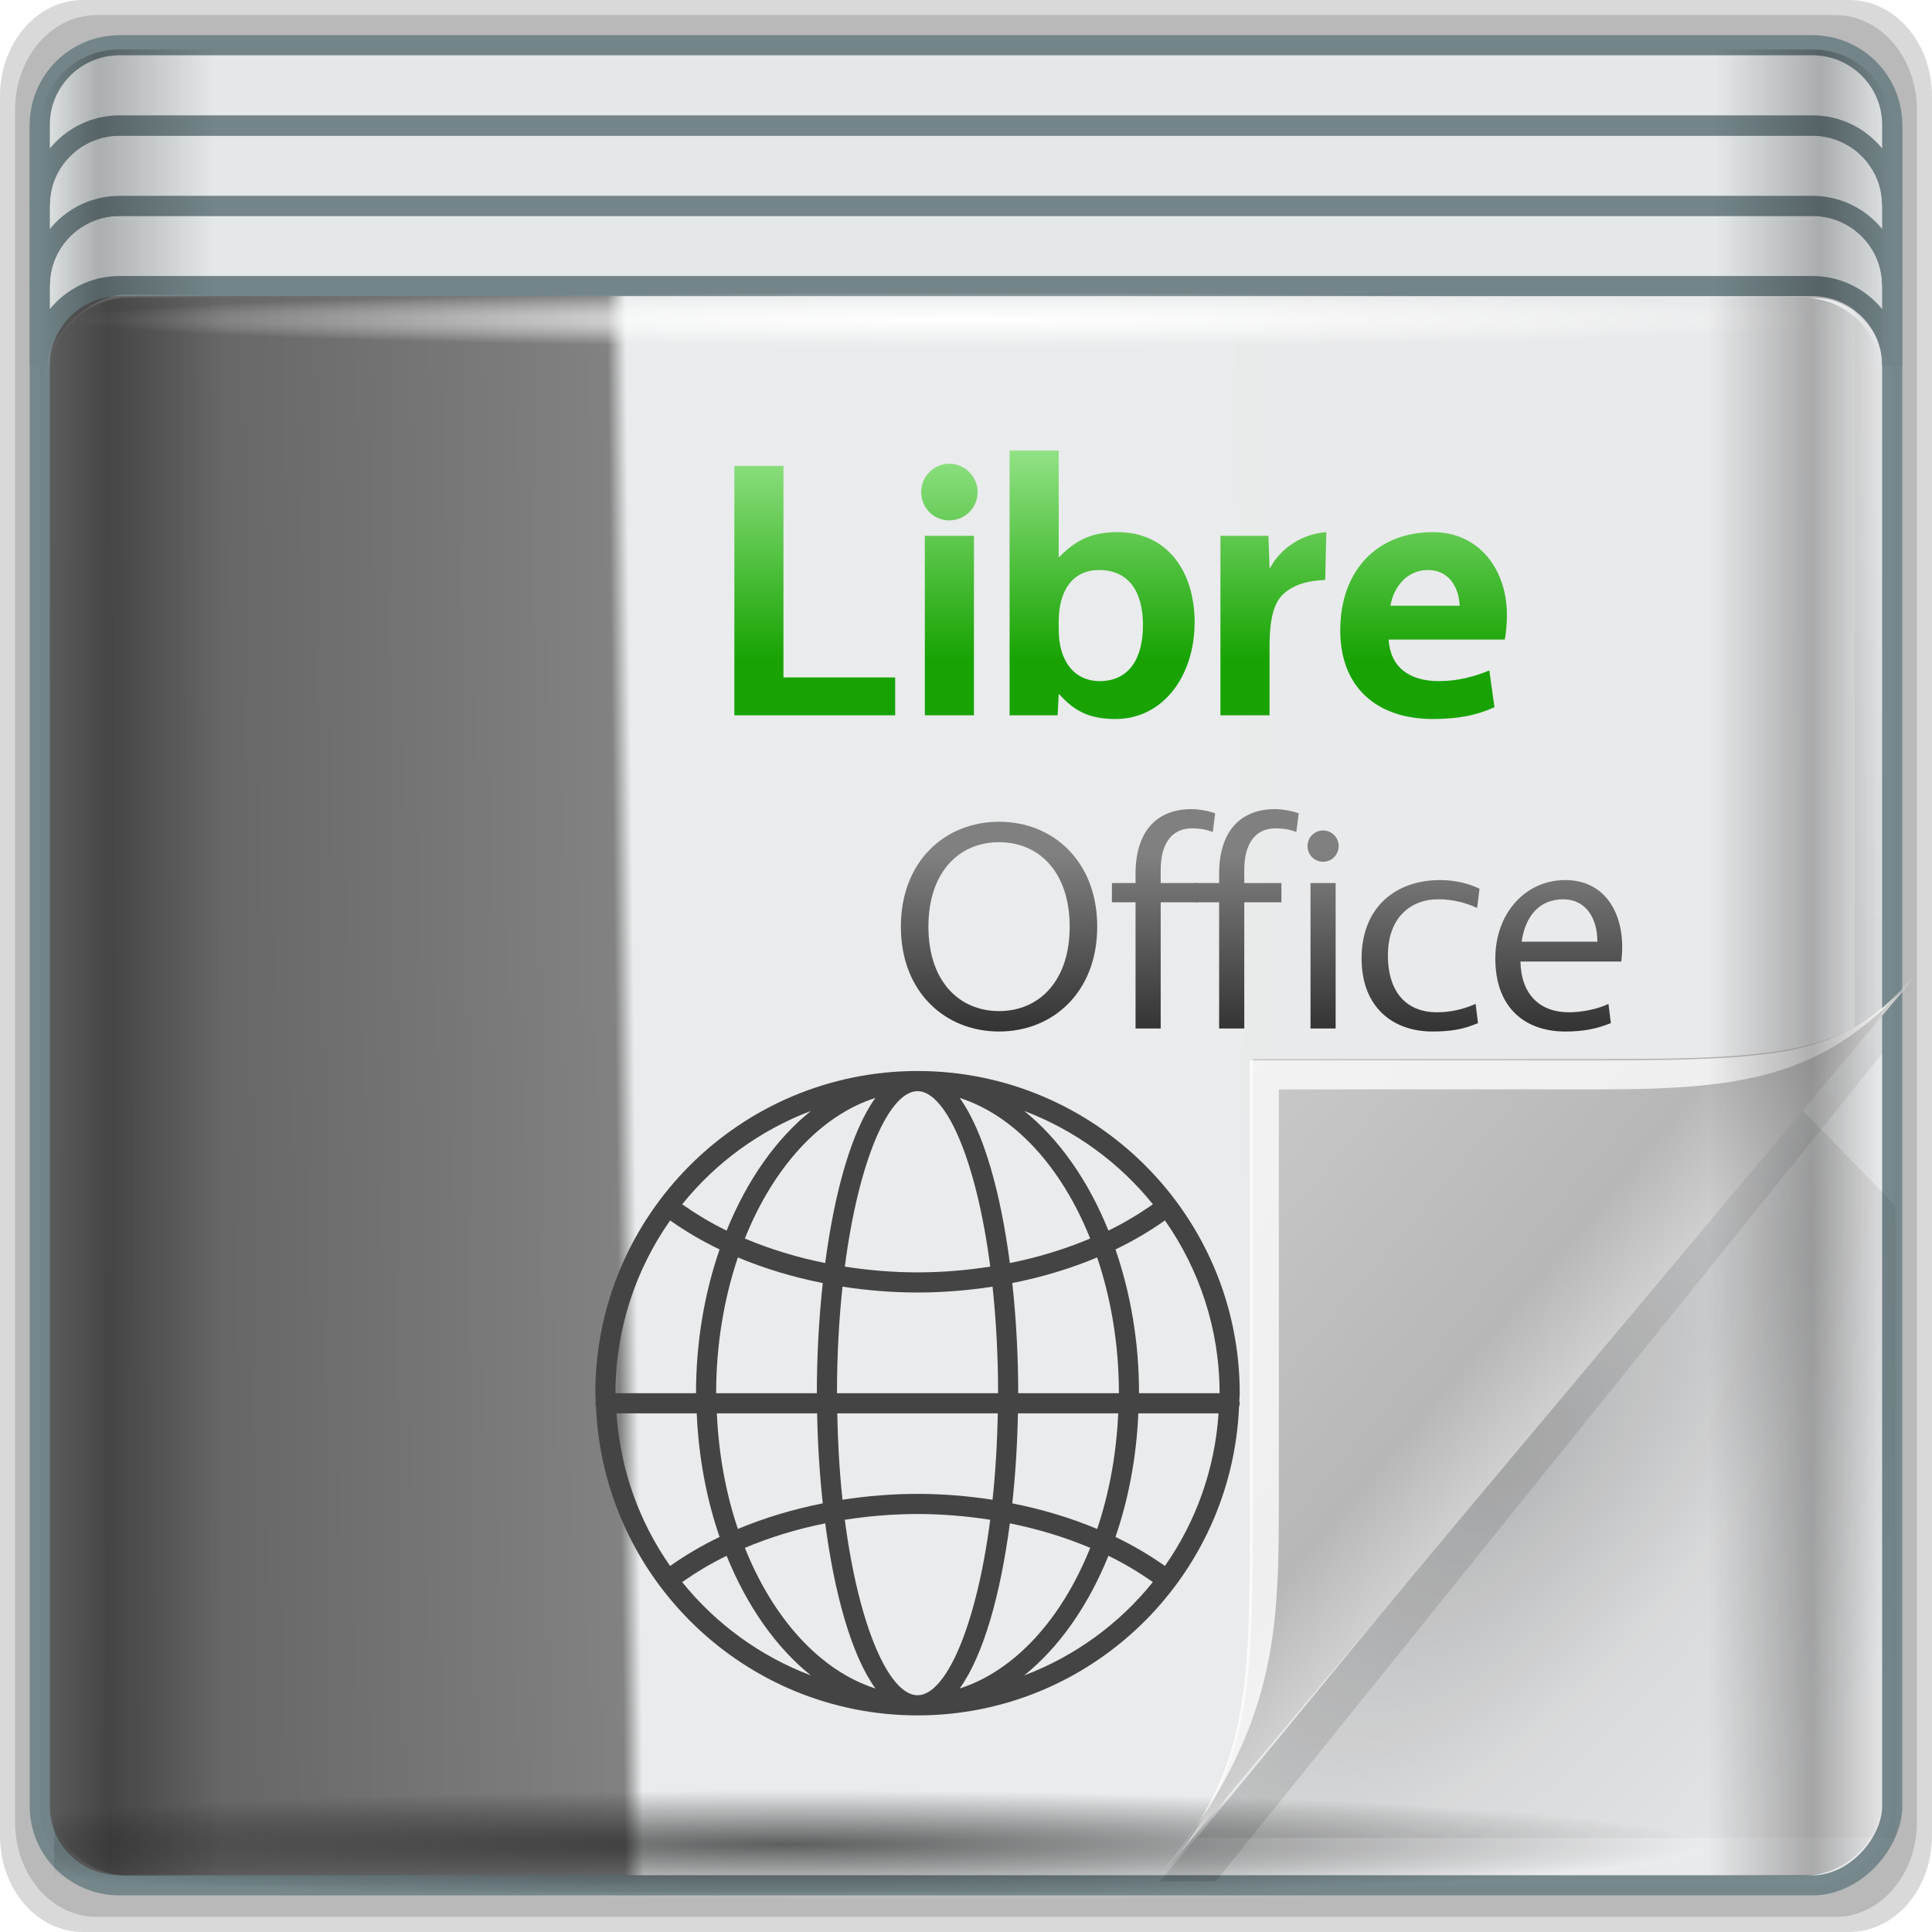 <?xml version="1.0" encoding="UTF-8" standalone="no"?>
<!-- Created with Inkscape (http://www.inkscape.org/) -->

<svg
   xmlns:dc="http://purl.org/dc/elements/1.1/"
   xmlns:cc="http://creativecommons.org/ns#"
   xmlns:rdf="http://www.w3.org/1999/02/22-rdf-syntax-ns#"
   xmlns:svg="http://www.w3.org/2000/svg"
   xmlns="http://www.w3.org/2000/svg"
   xmlns:xlink="http://www.w3.org/1999/xlink"
   xmlns:sodipodi="http://sodipodi.sourceforge.net/DTD/sodipodi-0.dtd"
   xmlns:inkscape="http://www.inkscape.org/namespaces/inkscape"
   width="96"
   height="96"
   id="svg2"
   version="1.1"
   inkscape:version="0.48.5 r10040"
   sodipodi:docname="libreoffice-extension.svg">
  <script
     xlink:href=""
     id="script2985" />
  <defs
     id="defs4">
    <inkscape:perspective
       sodipodi:type="inkscape:persp3d"
       inkscape:vp_x="-4.9360785 : 52.299165 : 1"
       inkscape:vp_y="0 : 1000 : 0"
       inkscape:vp_z="91.063922 : 52.299165 : 1"
       inkscape:persp3d-origin="43.063922 : 36.299165 : 1"
       id="perspective7688" />
    <inkscape:path-effect
       is_visible="true"
       id="path-effect7300"
       effect="spiro" />
    <inkscape:path-effect
       is_visible="true"
       id="path-effect7296"
       effect="spiro" />
    <inkscape:path-effect
       is_visible="true"
       id="path-effect7294"
       effect="spiro" />
    <inkscape:path-effect
       effect="spiro"
       id="path-effect7288"
       is_visible="true" />
    <inkscape:path-effect
       effect="spiro"
       id="path-effect7284"
       is_visible="true" />
    <inkscape:path-effect
       is_visible="true"
       id="path-effect6748"
       effect="spiro" />
    <inkscape:path-effect
       effect="spiro"
       id="path-effect6744"
       is_visible="true" />
    <inkscape:path-effect
       is_visible="true"
       id="path-effect6725"
       effect="spiro" />
    <inkscape:path-effect
       effect="spiro"
       id="path-effect6721"
       is_visible="true" />
    <inkscape:path-effect
       is_visible="true"
       id="path-effect6717"
       effect="spiro" />
    <inkscape:path-effect
       is_visible="true"
       id="path-effect6707"
       effect="spiro" />
    <inkscape:path-effect
       effect="spiro"
       id="path-effect6703"
       is_visible="true" />
    <inkscape:path-effect
       is_visible="true"
       id="path-effect6699"
       effect="spiro" />
    <inkscape:path-effect
       effect="spiro"
       id="path-effect6695"
       is_visible="true" />
    <inkscape:path-effect
       effect="spiro"
       id="path-effect6691"
       is_visible="true" />
    <inkscape:path-effect
       is_visible="true"
       id="path-effect6687"
       effect="spiro" />
    <inkscape:path-effect
       is_visible="true"
       id="path-effect5984"
       effect="spiro" />
    <inkscape:path-effect
       effect="spiro"
       id="path-effect5956"
       is_visible="true" />
    <inkscape:path-effect
       is_visible="true"
       id="path-effect5954"
       effect="spiro" />
    <inkscape:path-effect
       effect="spiro"
       id="path-effect5948"
       is_visible="true" />
    <inkscape:path-effect
       is_visible="true"
       id="path-effect5946"
       effect="spiro" />
    <inkscape:path-effect
       effect="spiro"
       id="path-effect5944"
       is_visible="true" />
    <inkscape:path-effect
       is_visible="true"
       id="path-effect5936"
       effect="spiro" />
    <inkscape:path-effect
       effect="spiro"
       id="path-effect5934"
       is_visible="true" />
    <inkscape:path-effect
       is_visible="true"
       id="path-effect5932"
       effect="spiro" />
    <inkscape:path-effect
       effect="spiro"
       id="path-effect5924"
       is_visible="true" />
    <inkscape:path-effect
       is_visible="true"
       id="path-effect5920"
       effect="spiro" />
    <inkscape:path-effect
       effect="spiro"
       id="path-effect5916"
       is_visible="true" />
    <radialGradient
       r="43.199"
       fy="44.893"
       fx="13.948"
       cy="44.893"
       cx="13.948"
       gradientTransform="matrix(1.035,0,0,0.057,3.985,117.734)"
       gradientUnits="userSpaceOnUse"
       id="radialGradient5867"
       xlink:href="#linearGradient4133-5"
       inkscape:collect="always" />
    <linearGradient
       id="linearGradient4133-5"
       inkscape:collect="always">
      <stop
         id="stop4135-1"
         offset="0"
         style="stop-color:#ffffff;stop-opacity:1;" />
      <stop
         id="stop4137-0"
         offset="1"
         style="stop-color:#ffffff;stop-opacity:0;" />
    </linearGradient>
    <radialGradient
       r="43.199"
       fy="44.893"
       fx="13.948"
       cy="44.893"
       cx="13.948"
       gradientTransform="matrix(1.036,0,0,0.052,60.089,-64.305)"
       gradientUnits="userSpaceOnUse"
       id="radialGradient5869"
       xlink:href="#linearGradient4133-5"
       inkscape:collect="always" />
    <linearGradient
       y2="-19.958"
       x2="2.266"
       y1="-18.925"
       x1="93.398"
       spreadMethod="reflect"
       gradientTransform="matrix(1,0,0,0.991,-29.066,-60.494)"
       gradientUnits="userSpaceOnUse"
       id="linearGradient5871"
       xlink:href="#linearGradient3984-9-6"
       inkscape:collect="always" />
    <linearGradient
       gradientUnits="userSpaceOnUse"
       id="linearGradient3984-9-6"
       y2="33.101"
       x2="59.729"
       y1="33.426"
       x1="0.294">
      <stop
         offset="0"
         style="stop-color:#ebeced;stop-opacity:1;"
         id="stop3099-9-8" />
      <stop
         offset="0.679"
         style="stop-color:#ebeeef;stop-opacity:1;"
         id="stop3875-8-5" />
      <stop
         offset="0.689"
         style="stop-color:#808080;stop-opacity:1;"
         id="stop3873-1-8" />
      <stop
         offset="1"
         style="stop-color:#575757;stop-opacity:1;"
         id="stop3101-7-8" />
    </linearGradient>
    <radialGradient
       r="41.47"
       fy="60.386"
       fx="39.592"
       cy="60.386"
       cx="39.592"
       gradientTransform="matrix(1.092,0,0,0.065,-33.156,116.013)"
       gradientUnits="userSpaceOnUse"
       id="radialGradient5873"
       xlink:href="#linearGradient4348-4"
       inkscape:collect="always" />
    <linearGradient
       id="linearGradient4348-4"
       inkscape:collect="always">
      <stop
         id="stop4350-8"
         offset="0"
         style="stop-color:#000000;stop-opacity:1;" />
      <stop
         id="stop4352-8"
         offset="1"
         style="stop-color:#000000;stop-opacity:0;" />
    </linearGradient>
    <linearGradient
       y2="11.141"
       x2="93.5"
       y1="11.141"
       x1="2.5"
       gradientTransform="matrix(1.011,0,0,1.004,-29.59,28.043)"
       gradientUnits="userSpaceOnUse"
       id="linearGradient5875"
       xlink:href="#linearGradient4160-1"
       inkscape:collect="always" />
    <linearGradient
       id="linearGradient4160-1">
      <stop
         style="stop-color:#000000;stop-opacity:0;"
         offset="0"
         id="stop4170-6" />
      <stop
         id="stop4186-6"
         offset="0.032"
         style="stop-color:#000000;stop-opacity:0.965;" />
      <stop
         id="stop4182-5"
         offset="0.094"
         style="stop-color:#000000;stop-opacity:0;" />
      <stop
         id="stop4180-0"
         offset="0.496"
         style="stop-color:#000000;stop-opacity:0;" />
      <stop
         id="stop4178-2"
         offset="0.905"
         style="stop-color:#000000;stop-opacity:0;" />
      <stop
         style="stop-color:#000000;stop-opacity:0.988;"
         offset="0.962"
         id="stop4184-0" />
      <stop
         style="stop-color:#000000;stop-opacity:0;"
         offset="1"
         id="stop4168-2" />
    </linearGradient>
    <radialGradient
       gradientUnits="userSpaceOnUse"
       gradientTransform="matrix(1.065,0,0,0.033,2.925,33.925)"
       r="29.024"
       fy="35.074"
       fx="-48.732"
       cy="35.074"
       cx="-48.732"
       id="radialGradient4210"
       xlink:href="#linearGradient4204"
       inkscape:collect="always" />
    <linearGradient
       id="linearGradient4204"
       inkscape:collect="always">
      <stop
         id="stop4206"
         offset="0"
         style="stop-color:#ffffff;stop-opacity:1;" />
      <stop
         id="stop4208"
         offset="1"
         style="stop-color:#ffffff;stop-opacity:0;" />
    </linearGradient>
    <radialGradient
       r="14.161"
       cy="47.141"
       cx="48.308"
       gradientTransform="matrix(0.8,0.677,-1.531,1.904,3.791,-48.144)"
       gradientUnits="userSpaceOnUse"
       id="radialGradient3333-6"
       xlink:href="#radialGradient3996-3-3"
       inkscape:collect="always" />
    <radialGradient
       gradientTransform="matrix(0.94,0.775,-1.798,2.18,88.131,-93.366)"
       gradientUnits="userSpaceOnUse"
       id="radialGradient3996-3-3"
       r="14.161"
       cy="47.141"
       cx="48.308">
      <stop
         offset="0"
         style="stop-color:#000000;stop-opacity:0.223"
         id="stop3954-3-6" />
      <stop
         offset="0.5"
         style="stop-color:#000000;stop-opacity:0.068"
         id="stop3958-3-6" />
      <stop
         offset="1"
         style="stop-color:#000000;stop-opacity:0.024"
         id="stop3956-4-0" />
    </radialGradient>
    <linearGradient
       gradientTransform="matrix(0.96,0,0,1,-75.741,27.02)"
       y2="4"
       x2="73"
       y1="52"
       x1="45"
       gradientUnits="userSpaceOnUse"
       id="linearGradient3335-7"
       xlink:href="#linearGradient4308-6-4"
       inkscape:collect="always" />
    <linearGradient
       gradientUnits="userSpaceOnUse"
       id="linearGradient4308-6-4"
       y2="4"
       x2="73"
       y1="52"
       x1="45">
      <stop
         offset="0"
         style="stop-color:#000000;stop-opacity:0.107"
         id="stop4304-4-4" />
      <stop
         offset="1"
         style="stop-color:#000000;stop-opacity:0"
         id="stop4306-3-9" />
    </linearGradient>
    <linearGradient
       gradientTransform="translate(-75.955,24.618)"
       y2="36"
       x2="37"
       y1="46.125"
       x1="48.992"
       gradientUnits="userSpaceOnUse"
       id="linearGradient3341-2"
       xlink:href="#linearGradient4280-6-9"
       inkscape:collect="always" />
    <linearGradient
       gradientUnits="userSpaceOnUse"
       id="linearGradient4280-6-9"
       y2="36"
       x2="37"
       y1="46.125"
       x1="48.992">
      <stop
         offset="0"
         style="stop-color:#cfcfcf;stop-opacity:1"
         id="stop4293-95-9" />
      <stop
         offset="0.21"
         style="stop-color:#b7b7b7;stop-opacity:1"
         id="stop4295-8-1" />
      <stop
         offset="1"
         style="stop-color:#c9c9c9;stop-opacity:1"
         id="stop4297-0-3" />
    </linearGradient>
    <linearGradient
       y2="54.297"
       x2="93.5"
       y1="54.297"
       x1="2.5"
       gradientTransform="translate(-29.042,27.99)"
       gradientUnits="userSpaceOnUse"
       id="linearGradient3310"
       xlink:href="#linearGradient4160"
       inkscape:collect="always" />
    <linearGradient
       id="linearGradient4160">
      <stop
         id="stop4170"
         offset="0"
         style="stop-color:#000000;stop-opacity:0;" />
      <stop
         style="stop-color:#000000;stop-opacity:0.965;"
         offset="0.032"
         id="stop4186" />
      <stop
         style="stop-color:#000000;stop-opacity:0;"
         offset="0.094"
         id="stop4182" />
      <stop
         style="stop-color:#000000;stop-opacity:0;"
         offset="0.496"
         id="stop4180" />
      <stop
         style="stop-color:#000000;stop-opacity:0;"
         offset="0.905"
         id="stop4178" />
      <stop
         id="stop4184"
         offset="0.962"
         style="stop-color:#000000;stop-opacity:0.988;" />
      <stop
         id="stop4168"
         offset="1"
         style="stop-color:#000000;stop-opacity:0;" />
    </linearGradient>
    <linearGradient
       y2="54.297"
       x2="93.5"
       y1="54.297"
       x1="2.5"
       gradientTransform="translate(-65.665,49.327)"
       gradientUnits="userSpaceOnUse"
       id="linearGradient4141"
       xlink:href="#linearGradient4160"
       inkscape:collect="always" />
    <linearGradient
       y2="54.297"
       x2="93.5"
       y1="54.297"
       x1="2.5"
       gradientTransform="translate(-65.665,49.327)"
       gradientUnits="userSpaceOnUse"
       id="linearGradient4141-4"
       xlink:href="#linearGradient4160-14"
       inkscape:collect="always" />
    <linearGradient
       id="linearGradient4160-14">
      <stop
         id="stop4170-0"
         offset="0"
         style="stop-color:#000000;stop-opacity:0;" />
      <stop
         style="stop-color:#000000;stop-opacity:0.965;"
         offset="0.032"
         id="stop4186-1" />
      <stop
         style="stop-color:#000000;stop-opacity:0;"
         offset="0.094"
         id="stop4182-7" />
      <stop
         style="stop-color:#000000;stop-opacity:0;"
         offset="0.496"
         id="stop4180-5" />
      <stop
         style="stop-color:#000000;stop-opacity:0;"
         offset="0.905"
         id="stop4178-0" />
      <stop
         id="stop4184-5"
         offset="0.962"
         style="stop-color:#000000;stop-opacity:0.988;" />
      <stop
         id="stop4168-0"
         offset="1"
         style="stop-color:#000000;stop-opacity:0;" />
    </linearGradient>
    <linearGradient
       y2="54.297"
       x2="93.5"
       y1="54.297"
       x1="2.5"
       gradientTransform="translate(-5e-7,-0.297)"
       gradientUnits="userSpaceOnUse"
       id="linearGradient4136"
       xlink:href="#linearGradient4160-14"
       inkscape:collect="always" />
    <linearGradient
       inkscape:collect="always"
       xlink:href="#linearGradient8074-1-3-0-9"
       id="linearGradient7696"
       gradientUnits="userSpaceOnUse"
       gradientTransform="matrix(0.522,0,0,1,-674.133,121.99)"
       x1="-17"
       y1="-1194.638"
       x2="144"
       y2="-1194.638" />
    <linearGradient
       id="linearGradient8074-2-6-6-9-7"
       inkscape:collect="always">
      <stop
         id="stop8076-1-0-3-4-4"
         offset="0"
         style="stop-color: rgb(0, 0, 0); stop-opacity: 0;" />
      <stop
         style="stop-color: rgb(0, 0, 0); stop-opacity: 1;"
         offset="0.493"
         id="stop8078-94-9-3-0-8" />
      <stop
         id="stop8080-0-0-0-2-2"
         offset="1"
         style="stop-color: rgb(0, 0, 0); stop-opacity: 0;" />
    </linearGradient>
    <linearGradient
       y2="-1194.638"
       x2="144"
       y1="-1194.638"
       x1="30.744"
       gradientTransform="matrix(0.371,0.371,-0.707,0.707,-1494.731,-346.481)"
       gradientUnits="userSpaceOnUse"
       id="linearGradient15317-0-5-0"
       xlink:href="#linearGradient8074-2-6-6-9-7"
       inkscape:collect="always" />
    <linearGradient
       id="linearGradient7303-8-3-1-6"
       inkscape:collect="always">
      <stop
         id="stop7305-7-7-6-7"
         offset="0"
         style="stop-color: rgb(0, 0, 0); stop-opacity: 1;" />
      <stop
         id="stop7307-0-1-3-3"
         offset="1"
         style="stop-color: rgb(0, 0, 0); stop-opacity: 0;" />
    </linearGradient>
    <linearGradient
       y2="287.834"
       x2="377.852"
       y1="300.819"
       x1="364.867"
       gradientTransform="matrix(1,0,0,-1,-1049.002,-880.587)"
       gradientUnits="userSpaceOnUse"
       id="linearGradient15315-0-5-6"
       xlink:href="#linearGradient7303-8-3-1-6"
       inkscape:collect="always" />
    <linearGradient
       y2="-1230.756"
       x2="113.882"
       y1="-1192.638"
       x1="152"
       gradientTransform="matrix(0.39,0,0,0.39,-659.319,-608.228)"
       gradientUnits="userSpaceOnUse"
       id="linearGradient15313-8-3-3"
       xlink:href="#linearGradient7931-6-2-1-9"
       inkscape:collect="always" />
    <linearGradient
       inkscape:collect="always"
       id="linearGradient7931-6-2-1-9">
      <stop
         style="stop-color: rgb(0, 0, 0); stop-opacity: 1;"
         offset="0"
         id="stop7933-6-8-1-8" />
      <stop
         id="stop7968-0-0-6-6"
         offset="0.455"
         style="stop-color: rgb(0, 0, 0); stop-opacity: 0.361;" />
      <stop
         style="stop-color: rgb(0, 0, 0); stop-opacity: 0;"
         offset="1"
         id="stop7935-0-6-2-8" />
    </linearGradient>
    <linearGradient
       y2="-1230.756"
       x2="113.882"
       y1="-1192.638"
       x1="152"
       gradientTransform="matrix(0.39,0,0,0.39,622.685,-608.228)"
       gradientUnits="userSpaceOnUse"
       id="linearGradient15311-1-9-1"
       xlink:href="#linearGradient7931-6-2-1-9"
       inkscape:collect="always" />
    <linearGradient
       y2="-1194.638"
       x2="144"
       y1="-1194.638"
       x1="-17"
       gradientTransform="matrix(0.342,0,0,1,619.81,2262.27)"
       gradientUnits="userSpaceOnUse"
       id="linearGradient15309-3-4-6"
       xlink:href="#linearGradient8074-1-3-0-9"
       inkscape:collect="always" />
    <linearGradient
       y2="-1194.638"
       x2="144"
       y1="-1194.638"
       x1="-17"
       gradientTransform="matrix(0.677,0,0,1,-1170.14,1881.622)"
       gradientUnits="userSpaceOnUse"
       id="linearGradient15307-2-8-6"
       xlink:href="#linearGradient8074-1-3-0-9"
       inkscape:collect="always" />
    <linearGradient
       y2="-1194.638"
       x2="144"
       y1="-1194.638"
       x1="30.744"
       gradientTransform="matrix(0.371,0.371,-0.707,0.707,-1492.731,-351.481)"
       gradientUnits="userSpaceOnUse"
       id="linearGradient15305-5-8-6"
       xlink:href="#linearGradient8074-1-3-0-9"
       inkscape:collect="always" />
    <linearGradient
       id="linearGradient8074-1-3-0-9"
       inkscape:collect="always">
      <stop
         id="stop8076-18-0-8-7"
         offset="0"
         style="stop-color: rgb(0, 0, 0); stop-opacity: 0;" />
      <stop
         style="stop-color: rgb(0, 0, 0); stop-opacity: 1;"
         offset="0.493"
         id="stop8078-0-7-1-6" />
      <stop
         id="stop8080-6-2-2-4"
         offset="1"
         style="stop-color: rgb(0, 0, 0); stop-opacity: 0;" />
    </linearGradient>
    <linearGradient
       y2="-1194.638"
       x2="144"
       y1="-1194.638"
       x1="78.822"
       gradientTransform="matrix(0.371,0.371,-0.707,0.707,-1492.731,-368.481)"
       gradientUnits="userSpaceOnUse"
       id="linearGradient15303-1-1-4"
       xlink:href="#linearGradient8074-1-3-0-9"
       inkscape:collect="always" />
    <linearGradient
       id="linearGradient15606-06-7-5-4">
      <stop
         id="stop15608-2-4-0-3"
         offset="0"
         style="stop-color: rgb(255, 255, 255); stop-opacity: 0.588;" />
      <stop
         id="stop15610-2-8-1-5"
         offset="1"
         style="stop-color: rgb(255, 255, 255); stop-opacity: 0.863;" />
    </linearGradient>
    <linearGradient
       y2="-781.623"
       x2="209.062"
       y1="-765.461"
       x1="209.062"
       gradientTransform="matrix(4,0,0,4,-875,1971.91)"
       gradientUnits="userSpaceOnUse"
       id="linearGradient15301-7-9-1"
       xlink:href="#linearGradient15606-06-7-5-4"
       inkscape:collect="always" />
    <linearGradient
       id="linearGradient10286-3-7-4-4">
      <stop
         style="stop-color: rgb(179, 179, 179); stop-opacity: 1;"
         offset="0"
         id="stop10288-4-3-3-6" />
      <stop
         style="stop-color: rgb(230, 230, 230); stop-opacity: 1;"
         offset="1"
         id="stop10290-0-0-2-3" />
    </linearGradient>
    <linearGradient
       y2="243.139"
       x2="294.418"
       y1="256.581"
       x1="294.343"
       gradientTransform="matrix(7.979,0,0,8.012,-2383.56,-3106.47)"
       gradientUnits="userSpaceOnUse"
       id="linearGradient15299-0-4-2"
       xlink:href="#linearGradient10286-3-7-4-4"
       inkscape:collect="always" />
    <linearGradient
       y2="992.375"
       x2="110.969"
       y1="976.3"
       x1="110.969"
       gradientTransform="matrix(1.004,0,0,1.01,-1.499,-9.366)"
       gradientUnits="userSpaceOnUse"
       id="linearGradient15295-2-1-2"
       xlink:href="#linearGradient10292-1-5-4-4"
       inkscape:collect="always" />
    <linearGradient
       y2="992.424"
       x2="121.306"
       y1="976.378"
       x1="121.306"
       gradientTransform="matrix(1,0,0,1,0,-0.106)"
       gradientUnits="userSpaceOnUse"
       id="linearGradient15293-1-3-6"
       xlink:href="#linearGradient10292-1-5-4-4"
       inkscape:collect="always" />
    <linearGradient
       inkscape:collect="always"
       id="linearGradient10292-1-5-4-4">
      <stop
         style="stop-color: rgb(102, 102, 102); stop-opacity: 1;"
         offset="0"
         id="stop10294-4-6-3-0" />
      <stop
         style="stop-color: rgb(51, 51, 51); stop-opacity: 1;"
         offset="1"
         id="stop10296-2-9-9-8" />
    </linearGradient>
    <linearGradient
       y2="992.375"
       x2="110.969"
       y1="976.3"
       x1="110.969"
       gradientUnits="userSpaceOnUse"
       id="linearGradient15297-1-6-7"
       xlink:href="#linearGradient10292-1-5-4-4"
       inkscape:collect="always" />
    <linearGradient
       inkscape:collect="always"
       xlink:href="#linearGradient4280-7-7-3-6"
       id="linearGradient7411"
       gradientUnits="userSpaceOnUse"
       x1="160.769"
       y1="2011.218"
       x2="160.769"
       y2="1972.846" />
    <linearGradient
       y2="1972.846"
       x2="160.769"
       y1="2011.218"
       x1="160.769"
       gradientUnits="userSpaceOnUse"
       id="linearGradient15289-2-7-8"
       xlink:href="#linearGradient4280-7-7-3-6"
       inkscape:collect="always" />
    <linearGradient
       y2="1972.846"
       x2="160.769"
       y1="2011.218"
       x1="160.769"
       gradientUnits="userSpaceOnUse"
       id="linearGradient15287-6-7-0"
       xlink:href="#linearGradient4280-7-7-3-6"
       inkscape:collect="always" />
    <linearGradient
       y2="1972.846"
       x2="160.769"
       y1="2011.218"
       x1="160.769"
       gradientUnits="userSpaceOnUse"
       id="linearGradient15285-3-6-3"
       xlink:href="#linearGradient4280-7-7-3-6"
       inkscape:collect="always" />
    <linearGradient
       y2="1972.846"
       x2="160.769"
       y1="2011.218"
       x1="160.769"
       gradientUnits="userSpaceOnUse"
       id="linearGradient15283-6-0-5"
       xlink:href="#linearGradient4280-7-7-3-6"
       inkscape:collect="always" />
    <linearGradient
       y2="1972.846"
       x2="160.769"
       y1="2011.218"
       x1="160.769"
       gradientUnits="userSpaceOnUse"
       id="linearGradient15281-5-0-0"
       xlink:href="#linearGradient4280-7-7-3-6"
       inkscape:collect="always" />
    <filter
       id="filter4195-6-9-8-7"
       inkscape:label="Inner Shadow Libre"
       inkscape:menu="Shadows and Glows"
       inkscape:menu-tooltip="Adds a colorizable drop shadow inside"
       color-interpolation-filters="sRGB">
      <feGaussianBlur
         id="feGaussianBlur4197-5-0-4-6"
         stdDeviation="1"
         result="result8" />
      <feOffset
         id="feOffset4199-2-0-6-6"
         dx="1"
         dy="1"
         result="result11" />
      <feComposite
         id="feComposite4201-6-3-3-7"
         in2="result11"
         result="result6"
         in="SourceGraphic"
         operator="in" />
      <feFlood
         id="feFlood4203-5-0-0-4"
         result="result10"
         in="result6"
         flood-opacity="1"
         flood-color="rgb(16,104,2)" />
      <feBlend
         id="feBlend4205-8-6-7-1"
         in2="result10"
         mode="normal"
         in="result6"
         result="result12" />
      <feComposite
         id="feComposite4207-7-8-7-0"
         in2="SourceGraphic"
         result="result2"
         operator="in" />
    </filter>
    <linearGradient
       inkscape:collect="always"
       id="linearGradient4280-7-7-3-6">
      <stop
         style="stop-color:#18a303;stop-opacity:1"
         offset="0"
         id="stop4282-3-5-1-7" />
      <stop
         style="stop-color:#92e285;stop-opacity:1"
         offset="1"
         id="stop4284-2-1-7-9" />
    </linearGradient>
    <linearGradient
       y2="1982.232"
       x2="158.494"
       y1="2022.208"
       x1="158.494"
       gradientUnits="userSpaceOnUse"
       id="linearGradient15277-6-9-5"
       xlink:href="#linearGradient4274-3-3-5-1"
       inkscape:collect="always" />
    <linearGradient
       y2="1982.232"
       x2="158.494"
       y1="2022.208"
       x1="158.494"
       gradientUnits="userSpaceOnUse"
       id="linearGradient15275-7-5-8"
       xlink:href="#linearGradient4274-3-3-5-1"
       inkscape:collect="always" />
    <linearGradient
       y2="1982.232"
       x2="158.494"
       y1="2022.208"
       x1="158.494"
       gradientUnits="userSpaceOnUse"
       id="linearGradient15273-2-1-3"
       xlink:href="#linearGradient4274-3-3-5-1"
       inkscape:collect="always" />
    <linearGradient
       y2="1982.232"
       x2="158.494"
       y1="2022.208"
       x1="158.494"
       gradientUnits="userSpaceOnUse"
       id="linearGradient15271-4-5-9"
       xlink:href="#linearGradient4274-3-3-5-1"
       inkscape:collect="always" />
    <linearGradient
       y2="1982.232"
       x2="158.494"
       y1="2022.208"
       x1="158.494"
       gradientUnits="userSpaceOnUse"
       id="linearGradient15267-9-7-1"
       xlink:href="#linearGradient4274-3-3-5-1"
       inkscape:collect="always" />
    <filter
       color-interpolation-filters="sRGB"
       inkscape:menu-tooltip="Adds a colorizable drop shadow inside"
       inkscape:menu="Shadows and Glows"
       inkscape:label="Inner Shadow Rest"
       id="filter4026-4-0-2-4">
      <feGaussianBlur
         result="result8"
         stdDeviation="1"
         id="feGaussianBlur4028-7-2-3-3" />
      <feOffset
         result="result11"
         dy="1"
         dx="1"
         id="feOffset4030-6-8-6-0" />
      <feComposite
         operator="in"
         in="SourceGraphic"
         result="result6"
         in2="result11"
         id="feComposite4032-8-3-3-8" />
      <feFlood
         flood-color="rgb(51,51,51)"
         flood-opacity="1"
         in="result6"
         result="result10"
         id="feFlood4034-9-5-5-1" />
      <feBlend
         result="result12"
         in="result6"
         mode="normal"
         in2="result10"
         id="feBlend4036-0-9-5-0" />
      <feComposite
         operator="in"
         result="result2"
         in2="SourceGraphic"
         id="feComposite4038-6-0-7-1" />
    </filter>
    <linearGradient
       id="linearGradient4274-3-3-5-1">
      <stop
         style="stop-color:#333333;stop-opacity:1"
         offset="0"
         id="stop4276-8-6-1-0" />
      <stop
         style="stop-color:#808080;stop-opacity:1"
         offset="1"
         id="stop4278-0-0-3-6" />
    </linearGradient>
    <linearGradient
       y2="1982.232"
       x2="158.494"
       y1="2022.208"
       x1="158.494"
       gradientUnits="userSpaceOnUse"
       id="linearGradient15279-0-4-0"
       xlink:href="#linearGradient4274-3-3-5-1"
       inkscape:collect="always" />
    <linearGradient
       inkscape:collect="always"
       xlink:href="#linearGradient4280-7-7"
       id="linearGradient6359"
       gradientUnits="userSpaceOnUse"
       x1="160.769"
       y1="2011.218"
       x2="160.769"
       y2="1972.846" />
    <linearGradient
       y2="1972.846"
       x2="160.769"
       y1="2011.218"
       x1="160.769"
       gradientUnits="userSpaceOnUse"
       id="linearGradient15289-2"
       xlink:href="#linearGradient4280-7-7"
       inkscape:collect="always" />
    <linearGradient
       y2="1972.846"
       x2="160.769"
       y1="2011.218"
       x1="160.769"
       gradientUnits="userSpaceOnUse"
       id="linearGradient15287-6"
       xlink:href="#linearGradient4280-7-7"
       inkscape:collect="always" />
    <linearGradient
       y2="1972.846"
       x2="160.769"
       y1="2011.218"
       x1="160.769"
       gradientUnits="userSpaceOnUse"
       id="linearGradient15285-3"
       xlink:href="#linearGradient4280-7-7"
       inkscape:collect="always" />
    <linearGradient
       y2="1972.846"
       x2="160.769"
       y1="2011.218"
       x1="160.769"
       gradientUnits="userSpaceOnUse"
       id="linearGradient15283-6"
       xlink:href="#linearGradient4280-7-7"
       inkscape:collect="always" />
    <linearGradient
       y2="1972.846"
       x2="160.769"
       y1="2011.218"
       x1="160.769"
       gradientUnits="userSpaceOnUse"
       id="linearGradient15281-5"
       xlink:href="#linearGradient4280-7-7"
       inkscape:collect="always" />
    <filter
       id="filter4195-6-9"
       inkscape:label="Inner Shadow Libre"
       inkscape:menu="Shadows and Glows"
       inkscape:menu-tooltip="Adds a colorizable drop shadow inside"
       color-interpolation-filters="sRGB">
      <feGaussianBlur
         id="feGaussianBlur4197-5-0"
         stdDeviation="1"
         result="result8" />
      <feOffset
         id="feOffset4199-2-0"
         dx="1"
         dy="1"
         result="result11" />
      <feComposite
         id="feComposite4201-6-3"
         in2="result11"
         result="result6"
         in="SourceGraphic"
         operator="in" />
      <feFlood
         id="feFlood4203-5-0"
         result="result10"
         in="result6"
         flood-opacity="1"
         flood-color="rgb(16,104,2)" />
      <feBlend
         id="feBlend4205-8-6"
         in2="result10"
         mode="normal"
         in="result6"
         result="result12" />
      <feComposite
         id="feComposite4207-7-8"
         in2="SourceGraphic"
         result="result2"
         operator="in" />
    </filter>
    <linearGradient
       inkscape:collect="always"
       id="linearGradient4280-7-7">
      <stop
         style="stop-color:#18a303;stop-opacity:1"
         offset="0"
         id="stop4282-3-5" />
      <stop
         style="stop-color:#92e285;stop-opacity:1"
         offset="1"
         id="stop4284-2-1" />
    </linearGradient>
    <linearGradient
       y2="1982.232"
       x2="158.494"
       y1="2022.208"
       x1="158.494"
       gradientUnits="userSpaceOnUse"
       id="linearGradient15277-6"
       xlink:href="#linearGradient4274-3-3"
       inkscape:collect="always" />
    <linearGradient
       y2="1982.232"
       x2="158.494"
       y1="2022.208"
       x1="158.494"
       gradientUnits="userSpaceOnUse"
       id="linearGradient15275-7"
       xlink:href="#linearGradient4274-3-3"
       inkscape:collect="always" />
    <linearGradient
       y2="1982.232"
       x2="158.494"
       y1="2022.208"
       x1="158.494"
       gradientUnits="userSpaceOnUse"
       id="linearGradient15273-2"
       xlink:href="#linearGradient4274-3-3"
       inkscape:collect="always" />
    <linearGradient
       y2="1982.232"
       x2="158.494"
       y1="2022.208"
       x1="158.494"
       gradientUnits="userSpaceOnUse"
       id="linearGradient15271-4"
       xlink:href="#linearGradient4274-3-3"
       inkscape:collect="always" />
    <linearGradient
       y2="1982.232"
       x2="158.494"
       y1="2022.208"
       x1="158.494"
       gradientUnits="userSpaceOnUse"
       id="linearGradient15269-6"
       xlink:href="#linearGradient4274-3-3"
       inkscape:collect="always" />
    <linearGradient
       y2="1982.232"
       x2="158.494"
       y1="2022.208"
       x1="158.494"
       gradientUnits="userSpaceOnUse"
       id="linearGradient15267-9"
       xlink:href="#linearGradient4274-3-3"
       inkscape:collect="always" />
    <filter
       color-interpolation-filters="sRGB"
       inkscape:menu-tooltip="Adds a colorizable drop shadow inside"
       inkscape:menu="Shadows and Glows"
       inkscape:label="Inner Shadow Rest"
       id="filter4026-4-0">
      <feGaussianBlur
         result="result8"
         stdDeviation="1"
         id="feGaussianBlur4028-7-2" />
      <feOffset
         result="result11"
         dy="1"
         dx="1"
         id="feOffset4030-6-8" />
      <feComposite
         operator="in"
         in="SourceGraphic"
         result="result6"
         in2="result11"
         id="feComposite4032-8-3" />
      <feFlood
         flood-color="rgb(51,51,51)"
         flood-opacity="1"
         in="result6"
         result="result10"
         id="feFlood4034-9-5" />
      <feBlend
         result="result12"
         in="result6"
         mode="normal"
         in2="result10"
         id="feBlend4036-0-9" />
      <feComposite
         operator="in"
         result="result2"
         in2="SourceGraphic"
         id="feComposite4038-6-0" />
    </filter>
    <linearGradient
       id="linearGradient4274-3-3">
      <stop
         style="stop-color:#333333;stop-opacity:1"
         offset="0"
         id="stop4276-8-6" />
      <stop
         style="stop-color:#808080;stop-opacity:1"
         offset="1"
         id="stop4278-0-0" />
    </linearGradient>
    <linearGradient
       y2="1982.232"
       x2="158.494"
       y1="2022.208"
       x1="158.494"
       gradientUnits="userSpaceOnUse"
       id="linearGradient15279-0"
       xlink:href="#linearGradient4274-3-3"
       inkscape:collect="always" />
    <linearGradient
       id="linearGradient15606-06-7">
      <stop
         id="stop15608-2-4"
         offset="0"
         style="stop-color: rgb(255, 255, 255); stop-opacity: 0.588;" />
      <stop
         id="stop15610-2-8"
         offset="1"
         style="stop-color: rgb(255, 255, 255); stop-opacity: 0.863;" />
    </linearGradient>
    <linearGradient
       id="linearGradient10286-3-7">
      <stop
         style="stop-color: rgb(179, 179, 179); stop-opacity: 1;"
         offset="0"
         id="stop10288-4-3" />
      <stop
         style="stop-color: rgb(230, 230, 230); stop-opacity: 1;"
         offset="1"
         id="stop10290-0-0" />
    </linearGradient>
    <linearGradient
       inkscape:collect="always"
       id="linearGradient10292-1-5">
      <stop
         style="stop-color: rgb(102, 102, 102); stop-opacity: 1;"
         offset="0"
         id="stop10294-4-6" />
      <stop
         style="stop-color: rgb(51, 51, 51); stop-opacity: 1;"
         offset="1"
         id="stop10296-2-9" />
    </linearGradient>
    <linearGradient
       y2="992.375"
       x2="110.969"
       y1="976.3"
       x1="110.969"
       gradientUnits="userSpaceOnUse"
       id="linearGradient15297-1"
       xlink:href="#linearGradient10292-1-5"
       inkscape:collect="always" />
  </defs>
  <sodipodi:namedview
     id="base"
     pagecolor="#ffffff"
     bordercolor="#666666"
     borderopacity="1.0"
     inkscape:pageopacity="0.0"
     inkscape:pageshadow="2"
     inkscape:zoom="1.6453228"
     inkscape:cx="57.642017"
     inkscape:cy="53.301392"
     inkscape:current-layer="g9823"
     showgrid="false"
     inkscape:document-units="px"
     inkscape:grid-bbox="true"
     inkscape:showpageshadow="false"
     gridtolerance="1"
     guidetolerance="1"
     objecttolerance="1"
     inkscape:window-width="637"
     inkscape:window-height="472"
     inkscape:window-x="398"
     inkscape:window-y="0"
     inkscape:window-maximized="0"
     showguides="true"
     inkscape:guide-bbox="true">
    <inkscape:grid
       type="xygrid"
       id="grid5809" />
  </sodipodi:namedview>
  <g
     id="layer1"
     inkscape:label="icona"
     inkscape:groupmode="layer"
     transform="translate(0,32)">
    <g
       transform="translate(29.042,-60.287)"
       id="g3959">
      <path
         inkscape:connector-curvature="0"
         style="opacity:0.15;fill:#000000;fill-opacity:1;stroke:none"
         d="m -24.921,28.287 c -2.288,0 -4.121,2.133 -4.121,4.783 l 0,86.434 c 0,2.649 1.833,4.783 4.121,4.783 l 87.758,0 c 2.288,0 4.121,-2.133 4.121,-4.783 l 0,-86.434 c 0,-2.649 -1.833,-4.783 -4.121,-4.783 l -87.758,0 z"
         id="path4992" />
      <path
         id="path4994"
         d="m -24.236,29.037 c -2.252,0 -4.056,2.1 -4.056,4.708 l 0,85.084 c 0,2.608 1.805,4.708 4.056,4.708 l 86.387,0 c 2.252,0 4.056,-2.1 4.056,-4.708 l 0,-85.084 c 0,-2.608 -1.805,-4.708 -4.056,-4.708 l -86.387,0 z"
         style="opacity:0.15;fill:#000000;fill-opacity:1;stroke:none"
         inkscape:connector-curvature="0" />
      <rect
         style="opacity:0.55;fill:url(#radialGradient5867);fill-opacity:1;stroke:none"
         id="rect4131"
         width="89.456"
         height="4.956"
         x="-26.301"
         y="117.831"
         rx="0"
         ry="4.956" />
      <rect
         ry="4.513"
         rx="0"
         y="-64.217"
         x="29.787"
         height="4.513"
         width="89.502"
         id="rect4141"
         style="opacity:0.55;fill:url(#radialGradient5869);fill-opacity:1;stroke:none"
         transform="matrix(0,1,-1,0,0,0)" />
      <path
         inkscape:connector-curvature="0"
         style="opacity:0;fill:#000000;fill-opacity:1;stroke:none"
         d="m -23.395,30.24 c -2.208,0 -3.982,1.763 -3.982,3.955 l 0,12.054 c 0,-2.192 1.775,-3.955 3.982,-3.955 l 84.705,0 c 2.208,0 3.982,1.763 3.982,3.955 l 0,-12.054 c 0,-2.192 -1.775,-3.955 -3.982,-3.955 l -84.705,0 z"
         id="rect4080" />
      <rect
         transform="scale(1,-1)"
         style="fill:url(#linearGradient5871);fill-opacity:1;stroke:#738589;stroke-width:1;stroke-miterlimit:4;stroke-opacity:1;stroke-dasharray:none;opacity:0.96"
         id="rect4133"
         width="92.045"
         height="91.218"
         x="-27.065"
         y="-121.967"
         rx="3.959"
         ry="3.923" />
      <path
         id="path4060"
         d="m -23.094,38.517 c -2.193,0 -3.971,1.769 -3.971,3.953 l 0,3.984 c 0,-2.183 1.777,-3.953 3.971,-3.953 l 84.103,0 c 2.193,0 3.971,1.769 3.971,3.953 l 0,-3.984 c 0,-2.183 -1.777,-3.953 -3.971,-3.953 l -84.103,0 z"
         style="fill:#e4e8e8;fill-opacity:1;stroke:#738589;stroke-width:1;stroke-miterlimit:4;stroke-opacity:1;stroke-dasharray:none"
         inkscape:connector-curvature="0" />
      <path
         inkscape:connector-curvature="0"
         style="fill:#e4e8e8;fill-opacity:1;stroke:#738589;stroke-width:1;stroke-miterlimit:4;stroke-opacity:1;stroke-dasharray:none"
         d="m -23.094,34.534 c -2.193,0 -3.971,1.769 -3.971,3.953 l 0,3.984 c 0,-2.183 1.777,-3.953 3.971,-3.953 l 84.103,0 c 2.193,0 3.971,1.769 3.971,3.953 l 0,-3.984 c 0,-2.183 -1.777,-3.953 -3.971,-3.953 l -84.103,0 z"
         id="path4062" />
      <rect
         style="opacity:0.6;fill:url(#radialGradient5873);fill-opacity:1;stroke:none"
         id="rect4338"
         width="90.579"
         height="5.4"
         x="-26.353"
         y="116.921" />
      <path
         id="path4351"
         d="m -23.094,30.534 c -2.193,0 -3.971,1.769 -3.971,3.953 l 0,3.984 c 0,-2.183 1.777,-3.953 3.971,-3.953 l 84.103,0 c 2.193,0 3.971,1.769 3.971,3.953 l 0,-3.984 c 0,-2.183 -1.777,-3.953 -3.971,-3.953 l -84.103,0 z"
         style="fill:#e4e8e8;fill-opacity:1;stroke:#738589;stroke-width:1;stroke-miterlimit:4;stroke-opacity:1;stroke-dasharray:none"
         inkscape:connector-curvature="0" />
      <path
         style="opacity:0.258;fill:url(#linearGradient5875);fill-opacity:1;stroke:none"
         d="m -23.11,30.743 c -2.193,0 -3.951,1.75 -3.951,3.924 l 0,13.058 c 0,-2.174 2.111,-4.806 4.304,-4.802 l 83.96,0.176 c 2.193,0.005 3.774,2.452 3.774,4.626 l 0,-13.058 c 0,-2.174 -1.758,-3.924 -3.951,-3.924 z"
         id="rect4358"
         inkscape:connector-curvature="0"
         sodipodi:nodetypes="sscsscsss" />
      <g
         id="g4111"
         transform="matrix(1.439,0,0,1.439,89.262,-6.324)">
        <path
           style="fill:url(#radialGradient4210);fill-opacity:1;fill-rule:nonzero"
           id="path4253"
           d="m -79.858,34.123 61.801,0 0,1.901 -61.801,0 z"
           inkscape:connector-curvature="0" />
        <g
           id="g4178">
          <path
             inkscape:connector-curvature="0"
             d="m -20.165,62.196 3.406,3.493 0,21.83 -24.12,0 z"
             id="path3934"
             style="fill:url(#radialGradient3333-6);fill-rule:nonzero" />
          <path
             inkscape:connector-curvature="0"
             d="m -18.166,29.02 0,31 -23.99,29 1.919,0 22.82,-28.344 0.21,-0.281 0,-0.375 0,-30 z"
             id="path3922"
             style="fill:url(#linearGradient3335-7);fill-rule:nonzero" />
          <path
             inkscape:connector-curvature="0"
             d="m -41.955,88.618 26,-31 c -2.329,2.776 -4.361,3 -11,3 h -12 v 15 c 0,6.644 0.044,9.37 -3,13 z"
             id="path4278"
             style="fill:url(#linearGradient3341-2);fill-rule:nonzero" />
          <path
             d="m -16.054,57.669 c -2.329,2.776 -4.361,3 -11,3 h -12 v 15 c 0,6.644 0.044,9.37 -3,13 4,-5 4,-8.357 4,-13 v -14 h 11 c 5,0 8.041,-0.382 11,-4 z"
             id="path4282"
             style="fill:#ffffff;fill-opacity:0.771;fill-rule:nonzero"
             inkscape:connector-curvature="0" />
        </g>
      </g>
      <g
         id="g3687"
         transform="matrix(0.082,0,0,0.082,2.55,61.537)">
        <g
           transform="translate(-24,-24)"
           style="display:inline"
           inkscape:label="Logo"
           id="layer3-2">
          <g
             style="display:inline"
             id="g9823"
             transform="matrix(1.351,0,0,1.351,0.823,-2269.815)">
            <g
               id="text4528-0"
               style="font-size:67.562px;font-style:normal;font-variant:normal;font-weight:normal;font-stretch:normal;fill:url(#linearGradient15279-0);fill-opacity:1;stroke:none;display:inline;filter:url(#filter4026-4-0);font-family:Vegur;-inkscape-font-specification:Vegur"
               transform="matrix(1.987,0,0,1.995,-365.584,-2175.882)">
              <path
                 id="path4576-4"
                 style="font-weight:normal;fill:url(#linearGradient15267-9);-inkscape-font-specification:Andale Mono"
                 d="m 273.622,1975.037 c -12.161,0 -22.16,8.851 -22.16,23.579 0,14.729 9.999,23.579 22.16,23.579 12.161,0 22.16,-8.851 22.16,-23.579 0,-14.729 -9.999,-23.579 -22.16,-23.579 m 0,4.594 c 9.053,0 15.945,6.756 15.945,18.985 0,12.229 -6.891,18.985 -15.945,18.985 -9.053,0 -15.945,-6.756 -15.945,-18.985 0,-12.229 6.891,-18.985 15.945,-18.985"
                 inkscape:connector-curvature="0" />
              <path
                 id="path4578-8"
                 style="font-weight:normal;fill:url(#linearGradient15269-6);-inkscape-font-specification:Andale Mono"
                 d="m 304.435,1986.725 0,2.095 -5.337,0 0,4.324 5.337,0 0,28.376 5.675,0 0,-28.376 8.378,0 0,-4.324 -8.378,0 0,-2.973 c 0,-5.878 2.5,-9.324 7.026,-9.324 2.094,0 3.446,0.338 4.729,0.811 l 0.54,-4.189 c -1.216,-0.473 -3.513,-0.946 -5.337,-0.946 -8.04,0 -12.634,5.202 -12.634,14.526"
                 inkscape:connector-curvature="0" />
              <path
                 id="path4580-7"
                 style="font-weight:normal;fill:url(#linearGradient15271-4);-inkscape-font-specification:Andale Mono"
                 d="m 323.302,1986.725 0,2.095 -5.337,0 0,4.324 5.337,0 0,28.376 5.675,0 0,-28.376 8.378,0 0,-4.324 -8.378,0 0,-2.973 c 0,-5.878 2.5,-9.324 7.026,-9.324 2.094,0 3.446,0.338 4.729,0.811 l 0.54,-4.189 c -1.216,-0.473 -3.513,-0.946 -5.337,-0.946 -8.04,0 -12.634,5.202 -12.634,14.526"
                 inkscape:connector-curvature="0" />
              <path
                 id="path4582-0"
                 style="font-weight:normal;fill:url(#linearGradient15273-2);-inkscape-font-specification:Andale Mono"
                 d="m 343.929,2021.52 5.675,0 0,-32.7 -5.675,0 0,32.7 m 2.838,-37.497 c 1.959,0 3.513,-1.554 3.513,-3.513 0,-1.959 -1.554,-3.513 -3.513,-3.513 -1.959,0 -3.513,1.554 -3.513,3.513 0,1.959 1.554,3.513 3.513,3.513"
                 inkscape:connector-curvature="0" />
              <path
                 id="path4584-8"
                 style="font-weight:normal;fill:url(#linearGradient15275-7);-inkscape-font-specification:Andale Mono"
                 d="m 361.405,2005.034 c 0,-8.243 4.932,-12.567 11.35,-12.567 3.378,0 6.351,0.811 8.783,1.959 l 0.54,-4.324 c -2.027,-1.014 -5.27,-1.959 -8.851,-1.959 -10.134,0 -17.769,6.148 -17.769,17.634 0,10.81 6.891,16.418 16.012,16.418 4.054,0 6.959,-0.473 10.269,-1.892 l -0.54,-4.324 c -2.838,1.284 -5.878,1.892 -8.716,1.892 -6.554,0 -11.08,-4.121 -11.08,-12.837"
                 inkscape:connector-curvature="0" />
              <path
                 id="path4586-6"
                 style="font-weight:normal;fill:url(#linearGradient15277-6);-inkscape-font-specification:Andale Mono"
                 d="m 414.09,2006.453 c 0.135,-1.216 0.203,-2.229 0.203,-3.243 0,-8.378 -4.392,-15.066 -12.837,-15.066 -9.121,0 -15.81,7.567 -15.81,17.634 0,11.08 6.689,16.418 15.81,16.418 4.054,0 7.094,-0.608 10.269,-1.892 l -0.54,-4.324 c -2.5,1.216 -6.081,1.892 -8.918,1.892 -6.554,0 -10.81,-3.986 -10.945,-11.418 l 22.769,0 m -13.107,-13.985 c 5,0 7.702,4.121 7.702,9.526 l -17.093,0 c 0.811,-5.743 3.986,-9.526 9.391,-9.526"
                 inkscape:connector-curvature="0" />
            </g>
            <g
               id="text4542-2"
               style="font-size:67.562px;font-style:normal;font-variant:normal;font-weight:normal;font-stretch:normal;fill:url(#linearGradient6359);fill-opacity:1;stroke:none;display:inline;filter:url(#filter4195-6-9);font-family:Vegur;-inkscape-font-specification:Vegur"
               transform="matrix(2.432,0,0,2.442,-193.065,-3220.421)">
              <path
                 style="fill:url(#linearGradient15281-5)"
                 id="path4589-4"
                 d="m 103.619,1975.712 0,45.807 29.66,0 0,-6.959 -20.607,0 0,-38.848 -9.053,0"
                 inkscape:connector-curvature="0" />
              <path
                 style="fill:url(#linearGradient15283-6)"
                 id="path4591-7"
                 d="m 138.751,2021.52 9.053,0 0,-32.97 -9.053,0 0,32.97 m 4.527,-35.808 c 2.838,0 5.202,-2.297 5.202,-5.202 0,-2.838 -2.365,-5.202 -5.202,-5.202 -2.905,0 -5.202,2.365 -5.202,5.202 0,2.905 2.297,5.202 5.202,5.202"
                 inkscape:connector-curvature="0" />
              <path
                 style="fill:url(#linearGradient15285-3)"
                 id="path4593-9"
                 d="m 163.57,1992.4 -0.135,0 0,-19.526 -9.053,0 0,48.645 8.851,0 0.203,-3.851 0.135,0 c 2.838,3.175 5.675,4.527 10.337,4.527 8.783,0 14.593,-7.905 14.593,-17.769 0,-9.526 -5.202,-16.553 -14.188,-16.553 -4.797,0 -7.635,1.419 -10.742,4.527 m -0.135,11.891 c 0,-5.675 2.567,-9.459 7.432,-9.459 5.405,0 8.107,3.851 8.107,10.134 0,6.216 -2.635,10.269 -7.972,10.269 -4.662,0 -7.567,-3.648 -7.567,-9.459 l 0,-1.486"
                 inkscape:connector-curvature="0" />
              <path
                 style="fill:url(#linearGradient15287-6)"
                 id="path4595-3"
                 d="m 212.793,1987.873 c -4.324,0.27 -8.445,2.905 -10.337,6.553 l -0.135,0 -0.203,-5.878 -8.851,0 0,32.97 9.053,0 0,-12.431 c 0,-6.621 1.216,-8.986 3.311,-10.472 1.824,-1.284 3.986,-1.824 6.959,-1.959 l 0.203,-8.783"
                 inkscape:connector-curvature="0" />
              <path
                 style="fill:url(#linearGradient15289-2)"
                 id="path4597-9"
                 d="m 246.103,2003.075 c 0,-8.175 -5,-15.201 -13.648,-15.201 -10.405,0 -17.093,7.162 -17.093,18.039 0,10.607 6.891,16.283 17.093,16.283 4.797,0 8.175,-0.743 11.35,-2.162 l -0.946,-6.756 c -2.973,1.216 -6.013,1.959 -9.256,1.959 -5.473,0 -8.986,-2.5 -9.324,-7.635 l 21.417,0 c 0.27,-1.216 0.405,-3.108 0.405,-4.527 m -14.593,-8.243 c 3.919,0 5.743,3.175 5.878,6.554 l -12.769,0 c 0.676,-3.784 3.311,-6.554 6.891,-6.554"
                 inkscape:connector-curvature="0" />
            </g>
            <path
               id="path3533"
               d="m -0.683,2028.655 c 3.197,76.873 66.558,138.481 144.207,138.481 77.649,0 141.01,-61.608 144.207,-138.481 0.172,-0.479 0.307,-0.975 0.307,-1.517 0,-0.325 -0.117,-0.605 -0.181,-0.903 0.027,-1.21 0.181,-2.393 0.181,-3.613 0,-79.682 -64.833,-144.515 -144.515,-144.515 -79.682,0 -144.515,64.833 -144.515,144.515 0,1.219 0.154,2.402 0.181,3.613 -0.063,0.298 -0.181,0.578 -0.181,0.903 0,0.542 0.135,1.039 0.307,1.517 z M 224.1,2083.516 c -11.913,-4.986 -24.703,-8.842 -38.071,-11.48 1.427,-13.124 2.267,-26.753 2.529,-40.374 h 44.98 c -0.822,18.552 -4.119,36.066 -9.439,51.854 z m 18.462,-51.863 h 35.984 c -1.68,25.344 -10.279,48.801 -24.053,68.455 -6.855,-4.814 -14.244,-9.204 -22.192,-13.006 5.826,-16.881 9.412,-35.614 10.261,-55.448 z m -131.653,47.744 c 10.64,-1.662 21.56,-2.583 32.615,-2.583 11.055,0 21.975,0.921 32.606,2.583 -6.268,48.187 -19.961,78.706 -32.606,78.706 -12.645,0 -26.338,-30.52 -32.615,-78.706 z m 13.72,75.671 c -24.847,-7.966 -45.865,-31.351 -58.546,-63.081 11.254,-4.742 23.357,-8.445 36.038,-10.992 4.146,31.576 11.724,59.088 22.508,74.073 z m -14.759,-180.237 c 10.992,1.698 22.264,2.628 33.654,2.628 11.39,0 22.662,-0.93 33.654,-2.628 1.554,14.632 2.475,30.601 2.475,47.789 h -72.257 c 0,-17.188 0.921,-33.157 2.475,-47.789 z m 69.647,56.821 c -0.253,13.774 -1.066,26.744 -2.348,38.757 -10.983,-1.698 -22.246,-2.628 -33.645,-2.628 -11.399,0 -22.662,0.93 -33.654,2.628 -1.563,-14.686 -2.141,-27.611 -2.348,-38.757 h 71.995 z m 5.419,49.343 c 12.681,2.547 24.775,6.25 36.038,10.992 -12.681,31.73 -33.699,55.114 -58.546,63.081 10.775,-14.984 18.353,-42.496 22.508,-74.073 z m 3.748,-58.375 c 0,-16.583 -0.921,-33.383 -2.655,-49.406 13.368,-2.637 26.157,-6.503 38.071,-11.48 6.178,18.326 9.746,38.974 9.746,60.886 h -45.161 z m -3.748,-58.375 c -4.155,-31.576 -11.724,-59.097 -22.517,-74.073 24.847,7.966 45.865,31.351 58.546,63.081 -11.254,4.742 -23.348,8.454 -36.029,10.992 z m -8.797,1.599 c -10.64,1.662 -21.56,2.583 -32.615,2.583 -11.055,0 -21.975,-0.921 -32.615,-2.583 6.277,-48.187 19.97,-78.706 32.615,-78.706 12.645,0 26.338,30.52 32.615,78.706 z m -74.028,-1.599 c -12.681,-2.547 -24.775,-6.25 -36.038,-10.992 12.681,-31.73 33.699,-55.114 58.546,-63.081 -10.775,14.984 -18.353,42.496 -22.508,74.073 z m -1.093,8.969 c -1.734,16.023 -2.655,32.823 -2.655,49.406 h -45.161 c 0,-21.912 3.568,-42.56 9.746,-60.895 11.913,4.986 24.703,8.842 38.071,11.489 z m -2.529,58.438 c 0.262,13.62 1.102,27.25 2.529,40.383 -13.368,2.637 -26.157,6.503 -38.071,11.48 -5.32,-15.788 -8.617,-33.302 -9.439,-51.863 h 44.98 z m -43.752,55.448 c -7.948,3.812 -15.328,8.192 -22.183,13.006 -13.774,-19.654 -22.373,-43.102 -24.053,-68.455 H 44.487 c 0.849,19.835 4.435,38.567 10.252,55.448 z m -16.773,20.241 c 6.187,-4.326 12.799,-8.328 19.934,-11.787 9.068,22.445 22.12,41.078 37.809,53.678 -22.815,-8.653 -42.713,-23.195 -57.743,-41.891 z m 153.375,41.882 c 15.698,-12.591 28.74,-31.233 37.809,-53.678 7.135,3.468 13.747,7.461 19.934,11.787 -15.03,18.706 -34.927,33.247 -57.743,41.891 z m 51.538,-126.604 c 0,-23.186 -3.866,-45.043 -10.568,-64.481 7.948,-3.812 15.337,-8.192 22.192,-13.006 15.391,21.984 24.504,48.674 24.504,77.487 H 242.878 z m 6.214,-84.722 c -6.187,4.326 -12.799,8.319 -19.934,11.787 -9.068,-22.445 -22.12,-41.087 -37.809,-53.678 22.806,8.653 42.704,23.195 57.743,41.891 z M 95.708,1896.018 c -15.698,12.591 -28.74,31.233 -37.809,53.678 -7.144,-3.468 -13.747,-7.47 -19.934,-11.796 15.03,-18.697 34.927,-33.238 57.743,-41.882 z m -63.153,49.117 c 6.846,4.814 14.235,9.195 22.183,13.006 -6.702,19.437 -10.568,41.295 -10.568,64.481 H 8.042 c 0,-28.813 9.113,-55.503 24.513,-77.487 z"
               inkscape:connector-curvature="0"
               style="fill:#444444" />
          </g>
        </g>
      </g>
    </g>
  </g>
  <g
     inkscape:groupmode="layer"
     id="layer2"
     inkscape:label="simboli"
     sodipodi:insensitive="true" />
  <g
     inkscape:groupmode="layer"
     id="layer3"
     inkscape:label="luci/ombre-superiori"
     style="display:inline"
     sodipodi:insensitive="true">
    <path
       inkscape:transform-center-y="-102.51261"
       inkscape:transform-center-x="-35.678407"
       id="rect4371"
       d="m 6.406,14.797 c -2.169,0 -3.906,1.742 -3.906,3.906 l 0,70.594 c 0,2.164 1.738,3.906 3.906,3.906 l 83.188,0 c 2.169,0 3.906,-1.742 3.906,-3.906 l 0,-70.594 c 0,-2.164 -1.738,-3.906 -3.906,-3.906 l -83.188,0 z"
       style="opacity:0.28;fill:url(#linearGradient4136);fill-opacity:1;stroke:none"
       inkscape:connector-curvature="0" />
  </g>
</svg>

